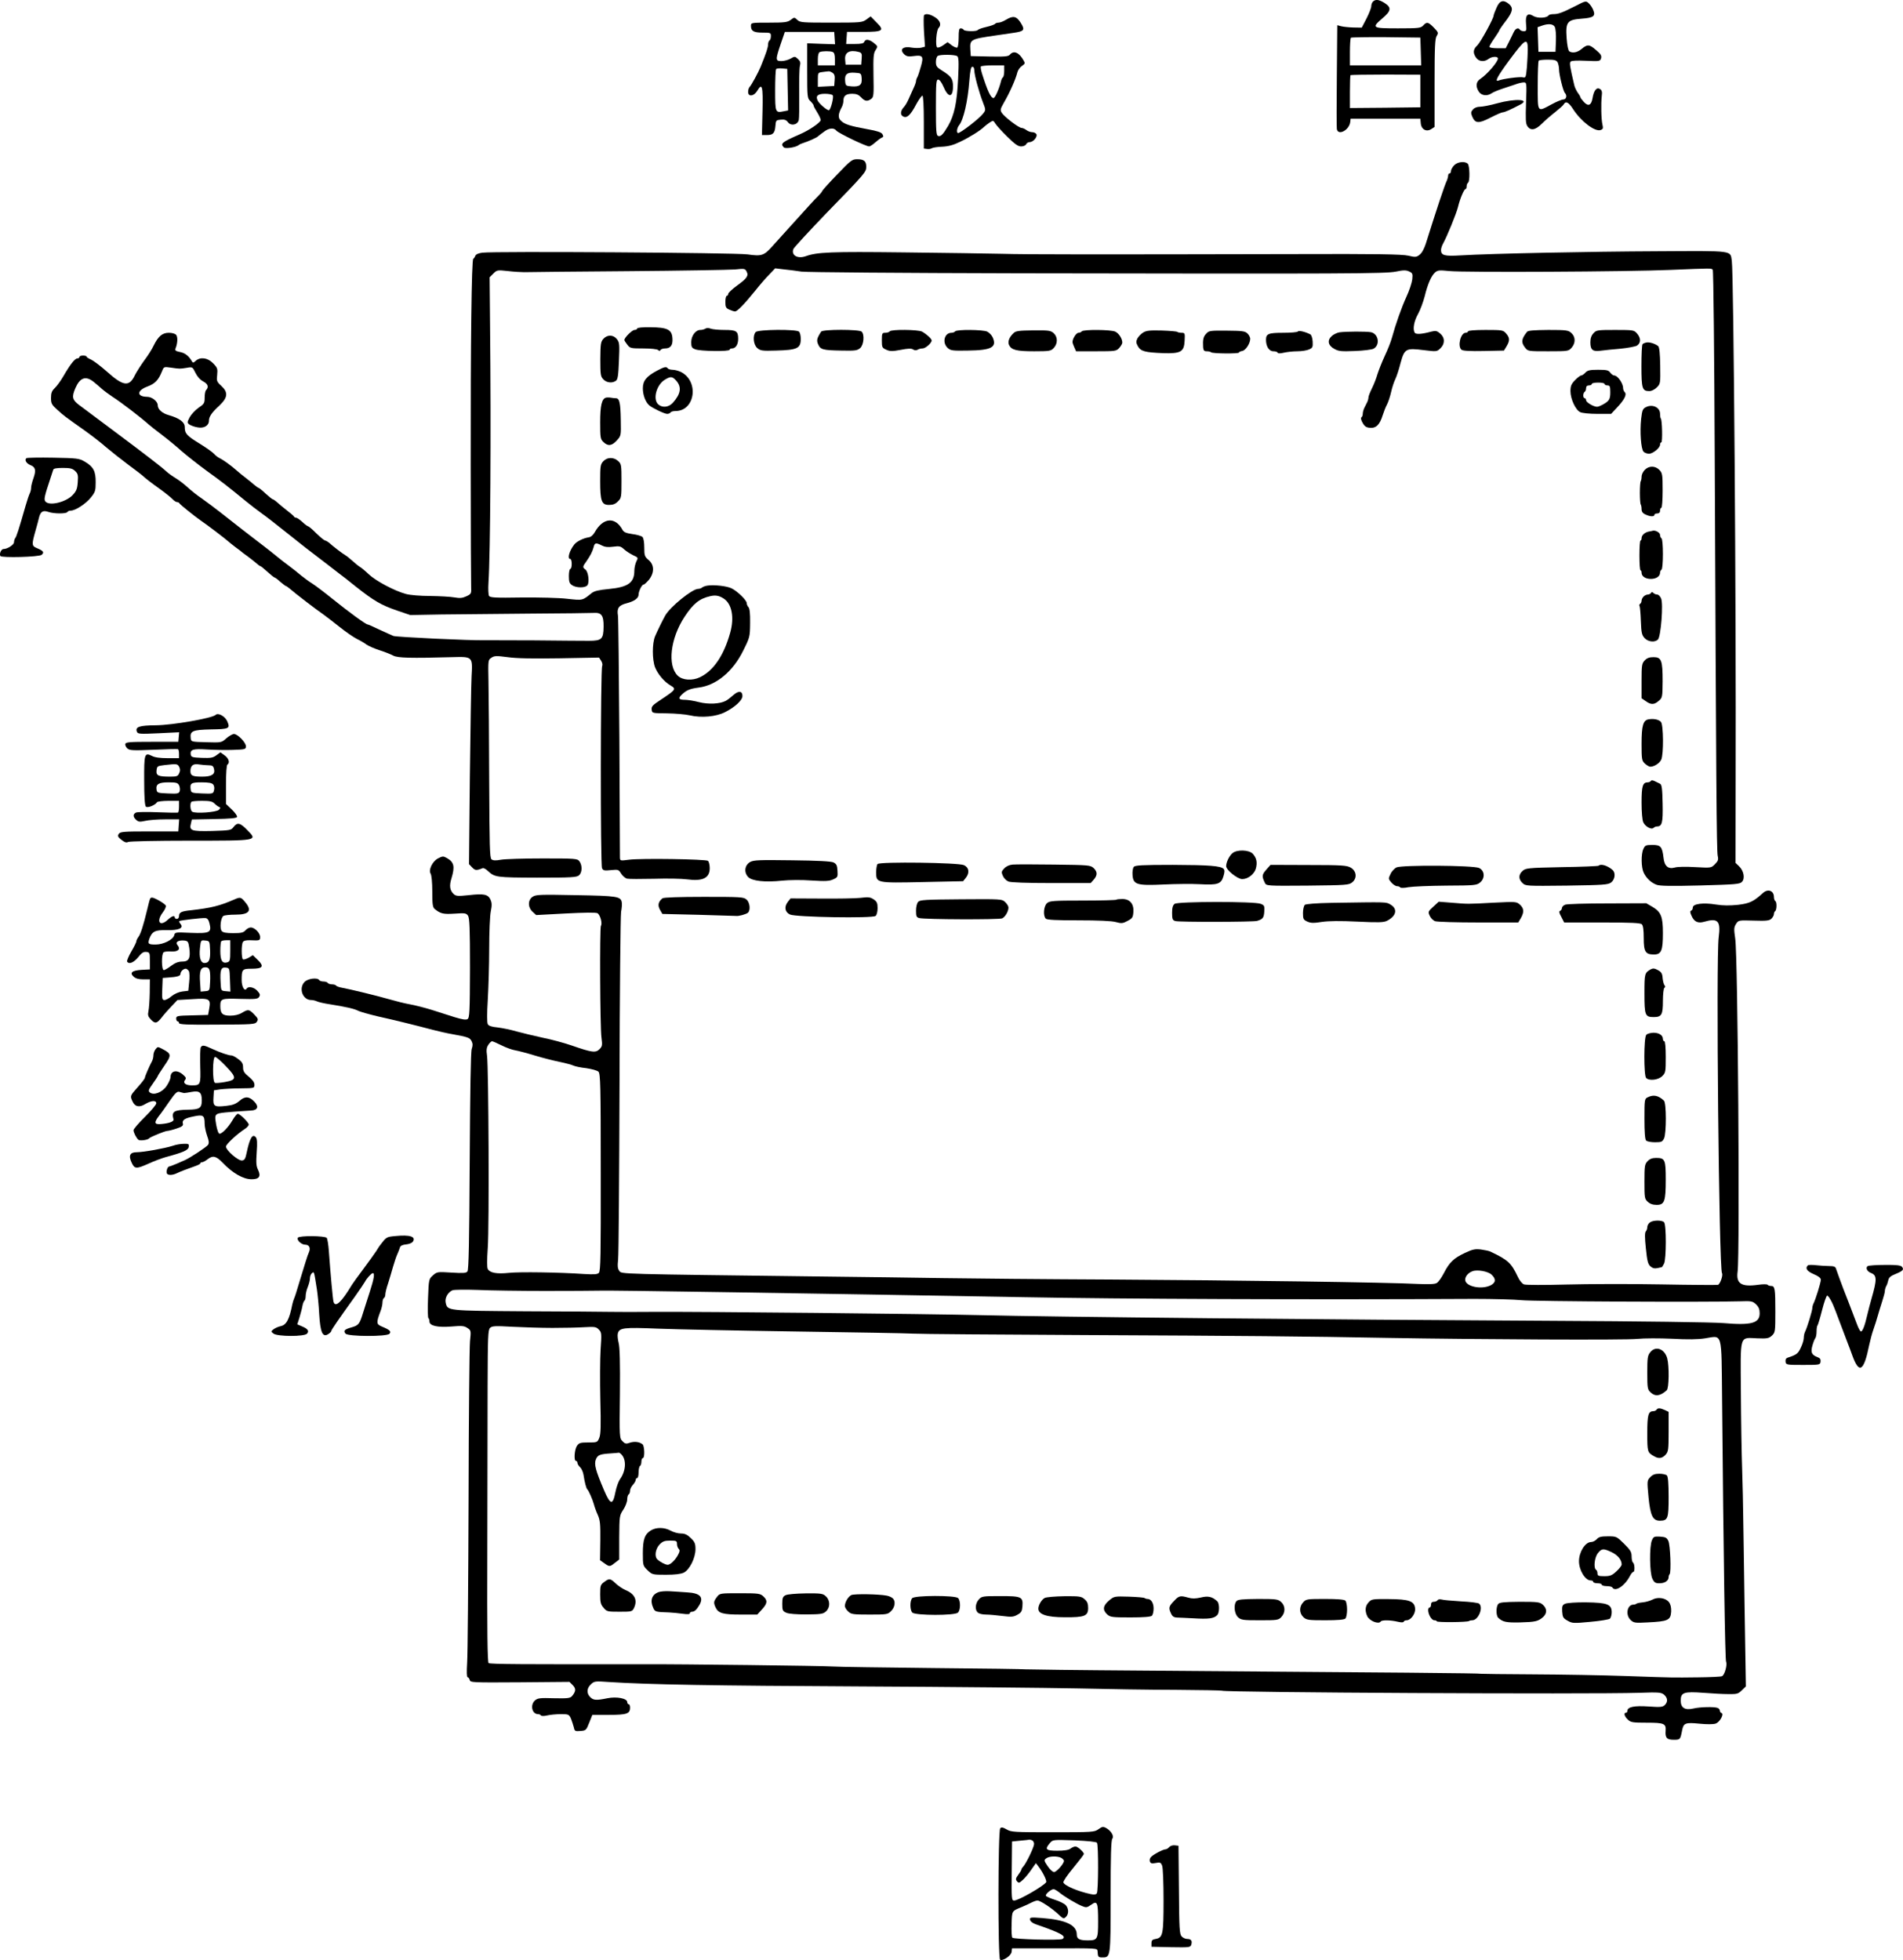 <?xml version="1.0" standalone="no"?>
<!DOCTYPE svg PUBLIC "-//W3C//DTD SVG 20010904//EN"
 "http://www.w3.org/TR/2001/REC-SVG-20010904/DTD/svg10.dtd">
<svg version="1.0" xmlns="http://www.w3.org/2000/svg"
 width="1337.599pt" height="1377.7pt" viewBox="0 0 1337.599 1377.7"
 preserveAspectRatio="xMidYMid meet">
<g transform="translate(-44.149,1444.928) scale(0.1,-0.1)"
fill="#000000" stroke="none">
<g>
<path d="M10092 14438 c-7 -7 -12 -21 -12 -32 0 -12 -15 -50 -33 -86 l-34 -65
-59 1 c-32 1 -71 5 -86 9 l-27 7 -3 -353 c-2 -195 -2 -364 0 -376 7 -50 86
-10 94 47 l3 25 245 0 245 0 3 -33 c4 -43 40 -62 74 -40 l23 15 0 309 c0 255
3 313 15 331 13 21 12 25 -20 58 -39 40 -50 43 -75 15 -17 -18 -31 -20 -177
-20 -183 0 -188 3 -108 72 60 51 63 74 14 106 -40 25 -64 28 -82 10z m336
-350 l3 -98 -251 0 -250 0 0 93 c0 52 3 97 7 101 4 3 115 5 247 4 l241 -3 3
-97z m-3 -278 l0 -115 -247 -3 -248 -2 0 113 c0 63 2 116 4 118 2 2 114 4 248
4 l243 -1 0 -114z"/>
</g>
<g>
<path d="M10960 14394 c-11 -25 -20 -49 -20 -54 0 -20 -92 -188 -114 -209 -30
-28 -33 -52 -10 -86 19 -29 58 -33 88 -10 24 18 66 20 66 3 0 -24 -76 -112
-123 -143 -31 -20 -35 -53 -11 -90 18 -28 58 -33 89 -12 11 8 45 22 75 32 30
10 72 24 93 31 20 8 47 14 59 14 20 0 21 -2 16 -142 -4 -116 -3 -147 9 -165
22 -34 56 -29 100 15 21 21 63 58 93 81 30 24 59 49 63 57 14 25 34 15 65 -33
55 -86 153 -161 193 -148 18 6 20 12 14 38 -9 38 -11 147 -5 201 4 30 1 41
-13 50 -23 14 -43 -10 -52 -66 -9 -50 -30 -59 -61 -25 -13 14 -24 29 -24 33 0
3 -8 18 -19 32 -10 15 -21 38 -24 52 -31 132 -35 156 -26 166 6 7 42 9 108 6
95 -4 99 -4 106 17 5 18 -1 30 -36 59 -47 41 -60 41 -102 6 -29 -24 -62 -30
-85 -16 -8 6 -15 41 -19 93 -8 114 4 129 105 137 84 6 100 18 82 61 -6 16 -21
38 -32 48 -19 17 -22 17 -91 -19 -95 -48 -122 -58 -157 -58 -16 0 -31 -4 -34
-9 -12 -19 -76 -22 -105 -5 -43 26 -59 8 -53 -56 4 -45 3 -50 -16 -50 -12 0
-24 5 -27 10 -11 18 -31 10 -44 -17 -7 -16 -23 -47 -34 -70 l-22 -43 -57 0
c-32 0 -58 4 -58 10 0 6 16 33 35 60 19 27 35 53 35 56 0 3 20 33 45 65 50 66
55 92 23 120 -40 33 -66 25 -88 -27z m410 -134 c6 -11 10 -55 8 -98 l-3 -77
-60 0 -60 0 -3 87 -3 86 28 10 c47 17 81 14 93 -8z m-190 -159 c0 -26 -3 -82
-6 -124 -7 -72 -8 -76 -28 -71 -22 5 -140 -10 -172 -23 -29 -11 -7 30 77 144
112 151 129 161 129 74z m210 -90 c5 -11 10 -33 10 -50 0 -36 29 -153 41 -165
17 -18 10 -46 -11 -46 -11 0 -49 -16 -84 -35 -101 -54 -96 -61 -96 133 0 93 3
172 7 175 3 4 32 7 64 7 47 0 60 -4 69 -19z"/>
</g>
<g>
<path d="M6937 14343 c-4 -3 -4 -55 -1 -114 l7 -108 -27 -7 c-14 -3 -42 -3
-62 0 -66 13 -94 -12 -55 -48 15 -13 29 -16 63 -11 65 9 73 -1 53 -71 -9 -32
-20 -67 -25 -76 -6 -10 -10 -23 -10 -30 0 -6 -8 -30 -19 -52 -10 -23 -26 -58
-35 -78 -9 -20 -23 -43 -30 -50 -25 -26 -29 -56 -7 -67 27 -15 52 8 93 86 18
33 38 60 43 60 6 -1 10 -71 10 -187 l0 -185 23 -3 c13 -2 28 1 35 6 7 4 39 9
71 10 42 2 78 11 125 34 65 31 143 79 170 106 8 7 25 21 39 30 24 16 26 15 40
-8 9 -14 46 -55 84 -92 53 -52 75 -68 97 -68 16 0 31 7 35 15 3 8 14 15 24 15
25 0 56 35 49 55 -4 8 -17 15 -29 15 -13 0 -32 7 -42 15 -11 8 -26 15 -34 15
-19 0 -120 77 -139 106 -12 20 -11 26 14 70 43 74 84 167 96 216 4 15 18 35
32 44 21 14 23 19 12 37 -32 58 -70 74 -97 42 -11 -13 -36 -15 -144 -13 l-131
3 -3 45 c-4 72 -1 74 178 100 36 5 91 13 123 18 78 11 85 20 53 71 -30 47 -53
52 -104 21 -18 -11 -41 -20 -52 -20 -10 0 -21 -4 -24 -8 -3 -5 -30 -15 -61
-22 -31 -7 -58 -17 -61 -22 -7 -11 -92 -10 -99 2 -3 6 -13 10 -21 10 -11 0
-14 -15 -14 -64 0 -36 -4 -68 -10 -71 -5 -3 -23 4 -39 16 l-29 22 -31 -22
c-17 -12 -36 -19 -42 -15 -14 8 -6 121 10 137 21 21 11 52 -25 75 -35 22 -65
28 -77 15z m232 -288 c11 -6 13 -37 7 -159 -8 -169 -27 -256 -70 -331 -37 -63
-53 -78 -71 -71 -13 4 -15 38 -15 201 0 171 2 195 16 195 9 0 24 -20 37 -50
33 -79 67 -79 67 1 0 54 -11 71 -80 114 -34 21 -40 30 -40 60 0 19 6 37 14 42
19 10 118 9 135 -2z m331 -104 c0 -22 -4 -42 -9 -45 -5 -3 -12 -18 -15 -33
-12 -49 -41 -113 -51 -113 -19 0 -42 49 -80 169 -8 25 -12 48 -9 53 3 4 41 8
85 8 l79 0 0 -39z m-210 2 c1 -34 32 -149 60 -222 21 -54 21 -55 2 -80 -24
-33 -164 -141 -177 -137 -12 4 -7 36 8 55 31 38 61 168 72 314 6 72 11 97 21
97 9 0 14 -11 14 -27z"/>
</g>
<g>
<path d="M6000 14310 c-22 -17 -42 -20 -152 -20 -127 0 -128 0 -128 -23 0 -36
19 -47 82 -47 55 0 58 -1 58 -24 0 -14 -4 -28 -10 -31 -5 -3 -10 -17 -10 -29
0 -20 -12 -57 -52 -156 -18 -43 -65 -130 -79 -144 -5 -6 -9 -20 -9 -33 0 -36
41 -31 64 8 35 59 41 33 37 -144 l-4 -167 35 0 c43 0 56 13 60 65 3 38 5 40
37 43 26 3 39 -2 51 -18 21 -28 67 -19 76 15 3 12 4 96 3 186 -1 90 1 178 5
194 6 24 3 34 -14 50 -21 19 -23 19 -52 2 -16 -9 -45 -17 -64 -17 -42 0 -43 8
-5 120 l29 85 173 0 174 0 3 -44 3 -43 -98 3 -98 4 0 -193 c0 -187 1 -194 23
-214 12 -12 22 -25 22 -30 0 -5 11 -26 25 -48 14 -22 25 -46 25 -55 0 -16 -80
-71 -145 -99 -128 -56 -141 -66 -114 -93 11 -11 83 0 104 16 5 5 21 12 35 16
30 9 93 37 100 45 3 3 22 18 43 33 35 27 70 30 87 8 15 -18 208 -111 231 -111
6 0 26 13 44 29 18 16 39 31 47 34 10 3 10 9 2 23 -7 13 -37 23 -105 35 -121
22 -160 34 -186 59 -23 20 -21 48 6 98 6 11 11 31 11 44 0 34 18 48 62 48 29
0 45 -7 62 -25 26 -28 44 -31 71 -11 17 12 19 26 16 165 -2 130 0 156 15 178
17 26 16 27 -12 50 -33 26 -59 30 -68 8 -4 -11 -21 -15 -66 -15 l-61 0 3 43 3
42 112 0 c142 0 154 9 95 67 l-41 42 -30 -22 c-29 -21 -39 -22 -247 -22 -202
0 -219 1 -238 19 -21 20 -21 20 -46 1z m294 -226 c11 -4 16 -19 16 -50 l0 -44
-60 0 -60 0 0 44 c0 26 5 46 13 49 18 8 73 8 91 1z m184 0 c20 -6 23 -12 20
-48 l-3 -41 -55 0 -55 0 -3 35 c-5 51 31 71 96 54z m-500 -265 l3 -146 -31 -6
c-59 -12 -60 -9 -60 147 0 79 3 146 7 150 4 4 23 6 43 4 l35 -3 3 -146z m316
118 c13 -9 17 -23 14 -52 l-3 -40 -57 -3 -58 -3 0 50 c0 49 1 50 33 54 17 2
37 5 43 5 5 1 18 -4 28 -11z m204 -38 c4 -46 -14 -61 -70 -57 -41 3 -43 5 -46
36 -5 48 12 64 67 60 45 -3 46 -4 49 -39z m-203 -120 c8 -12 -13 -97 -26 -104
-9 -6 -66 41 -79 65 -18 34 -2 50 50 50 27 0 52 -5 55 -11z"/>
</g>
<g>
<path d="M10965 13723 c-49 -14 -104 -24 -121 -24 -19 0 -39 -7 -49 -19 -15
-17 -16 -24 -6 -49 21 -50 45 -52 128 -9 41 21 80 38 88 38 12 0 51 17 122 54
74 38 -35 44 -162 9z"/>
</g>
<g>
<path d="M6327 13224 c-56 -58 -104 -111 -106 -117 -2 -7 -16 -23 -30 -37 -26
-25 -56 -59 -201 -219 -41 -46 -95 -106 -120 -133 -59 -66 -75 -71 -174 -57
-86 12 -1784 23 -1864 12 -27 -3 -46 -12 -50 -22 -3 -9 -9 -18 -14 -21 -12 -9
-19 -580 -18 -1455 0 -440 2 -822 3 -850 2 -48 1 -51 -33 -67 -28 -13 -46 -15
-85 -8 -27 5 -104 9 -170 10 -67 0 -142 6 -170 14 -79 21 -211 91 -261 138
-25 24 -53 47 -62 52 -9 5 -31 23 -50 40 -19 17 -42 36 -51 41 -21 12 -89 64
-115 88 -11 9 -25 17 -30 17 -6 1 -33 23 -61 50 -27 28 -54 50 -58 50 -4 0
-22 13 -40 30 -18 16 -37 30 -44 30 -6 0 -13 4 -15 8 -1 4 -23 23 -48 42 -24
19 -56 45 -70 58 -13 12 -28 22 -32 22 -3 0 -26 18 -50 40 -23 22 -46 40 -49
40 -3 0 -17 10 -30 21 -13 12 -40 33 -59 48 -19 14 -48 38 -65 53 -39 35 -95
75 -120 87 -11 5 -29 18 -39 30 -11 12 -57 45 -103 73 -90 55 -103 70 -103
116 0 34 -38 62 -112 83 -47 13 -78 41 -78 70 0 27 -40 59 -74 59 -75 1 -74
44 1 72 54 20 78 45 103 107 13 33 13 33 64 26 61 -9 61 -9 111 -1 39 7 40 6
60 -35 13 -27 33 -49 55 -61 34 -18 41 -40 19 -62 -5 -6 -9 -29 -9 -52 0 -39
-4 -45 -43 -71 -23 -16 -51 -46 -62 -66 -19 -37 -19 -39 -2 -52 11 -7 37 -17
59 -20 44 -8 78 13 78 47 0 28 20 58 73 106 60 57 64 93 13 140 -31 28 -33 34
-28 77 4 42 2 49 -29 81 -38 39 -89 46 -122 17 -16 -15 -20 -16 -27 -3 -21 37
-49 59 -84 65 -29 6 -36 11 -31 24 15 36 17 81 5 96 -7 9 -29 15 -52 15 -46 0
-75 -25 -107 -91 -11 -24 -41 -71 -66 -104 -24 -33 -53 -79 -65 -102 -40 -85
-81 -80 -198 25 -43 38 -92 75 -109 83 -18 8 -33 17 -33 21 0 5 -11 8 -25 8
-14 0 -25 -4 -25 -10 0 -5 -7 -10 -14 -10 -18 0 -51 -42 -99 -125 -19 -33 -47
-71 -61 -84 -20 -19 -26 -34 -26 -69 0 -39 5 -48 44 -83 46 -42 49 -44 197
-149 50 -36 116 -87 147 -115 32 -27 100 -81 152 -120 52 -38 105 -79 116 -90
12 -11 57 -46 101 -77 43 -31 87 -66 98 -78 10 -11 24 -20 31 -20 7 0 14 -4
16 -8 3 -8 105 -90 151 -122 35 -23 181 -134 195 -148 8 -7 30 -25 50 -40 21
-15 39 -29 42 -32 3 -3 21 -17 40 -30 19 -14 46 -35 60 -47 14 -13 28 -23 31
-23 4 0 26 -18 50 -40 24 -22 47 -40 50 -40 4 0 22 -13 40 -30 19 -16 37 -30
40 -30 3 0 17 -10 30 -21 33 -29 178 -141 239 -183 19 -14 69 -52 110 -85 41
-33 95 -70 120 -83 25 -12 55 -30 68 -40 13 -9 53 -27 90 -39 37 -12 81 -29
97 -38 31 -17 125 -19 414 -11 145 4 145 5 137 -135 -3 -55 -8 -374 -12 -710
l-6 -610 22 -23 c21 -22 30 -23 75 -5 6 2 22 -7 35 -19 49 -46 58 -47 347 -48
243 0 279 2 295 17 22 20 23 70 2 98 -14 19 -27 20 -257 20 -133 0 -265 -4
-294 -9 -38 -7 -56 -6 -67 3 -12 10 -14 95 -16 554 -1 298 -3 611 -5 695 -3
151 -3 153 21 168 20 14 35 14 113 4 62 -9 178 -11 367 -8 l276 5 15 -23 c8
-13 11 -29 7 -36 -12 -18 -13 -1399 -1 -1422 8 -16 17 -18 63 -13 51 5 54 4
71 -24 10 -16 28 -32 41 -36 13 -3 99 -3 190 -1 92 3 196 1 232 -4 111 -15
160 9 160 79 0 23 -6 45 -12 51 -16 12 -469 19 -555 8 -62 -8 -63 -8 -64 15 0
13 -2 393 -4 844 -3 451 -7 837 -10 857 -9 52 6 73 62 87 53 14 83 35 83 61 0
23 23 70 35 70 6 0 22 16 38 34 39 50 38 105 -3 139 -27 23 -30 31 -30 87 0
38 -5 67 -13 75 -8 7 -39 16 -71 20 -42 6 -59 13 -68 28 -51 96 -138 89 -196
-15 -12 -21 -28 -34 -43 -36 -35 -5 -83 -28 -100 -49 -36 -45 -52 -103 -29
-103 6 0 10 -16 10 -35 0 -19 -4 -35 -10 -35 -5 0 -10 -22 -10 -49 0 -40 4
-53 22 -65 29 -20 92 -21 108 -1 16 20 7 95 -14 111 -21 15 -20 20 7 57 29 42
42 68 51 100 7 31 16 33 57 12 21 -11 43 -14 80 -9 44 6 53 4 77 -18 15 -14
44 -32 64 -42 36 -16 36 -17 22 -44 -7 -15 -14 -44 -14 -65 0 -84 -44 -115
-178 -128 -72 -7 -103 -14 -122 -29 -66 -53 -61 -52 -172 -40 -57 7 -200 10
-321 9 -184 -3 -219 -1 -228 11 -5 9 -7 50 -4 95 13 192 19 1045 11 1808 l-3
337 26 26 c25 25 28 26 101 18 41 -5 93 -8 115 -8 22 1 349 4 726 7 378 3 718
9 757 12 65 7 71 6 81 -14 16 -30 3 -49 -68 -100 -34 -25 -61 -50 -61 -58 0
-7 -4 -13 -10 -13 -5 0 -10 -19 -10 -42 0 -37 4 -45 27 -55 15 -7 33 -13 41
-13 16 0 66 52 142 146 30 38 74 89 98 113 l42 44 58 -7 c31 -3 89 -10 127
-16 40 -5 688 -10 1530 -12 2306 -4 2573 -3 2648 12 52 11 72 11 93 1 24 -11
26 -16 22 -56 -3 -24 -21 -79 -41 -122 -35 -77 -75 -190 -102 -288 -7 -27 -30
-85 -50 -127 -20 -43 -43 -102 -52 -130 -8 -29 -26 -74 -39 -100 -13 -26 -24
-54 -24 -63 0 -8 -4 -24 -10 -35 -5 -11 -14 -29 -20 -40 -5 -11 -10 -29 -10
-39 0 -11 -4 -22 -10 -26 -5 -3 -2 -19 9 -38 14 -25 25 -33 52 -35 43 -4 69
23 89 88 8 25 21 59 30 75 9 17 22 56 29 87 7 32 20 72 29 90 9 18 26 69 37
113 28 103 37 109 163 93 90 -11 93 -11 117 12 34 32 33 76 -1 105 -23 19 -31
21 -63 13 -66 -18 -108 -21 -116 -7 -15 24 -5 81 24 132 16 29 36 84 46 122
21 87 46 144 73 169 19 16 30 17 99 10 106 -11 1260 -5 1558 8 291 12 285 12
295 1 5 -4 11 -600 14 -1323 10 -2270 13 -2764 21 -2797 6 -27 3 -36 -20 -59
-26 -26 -26 -26 -138 -20 -65 4 -126 3 -144 -3 -46 -13 -73 10 -79 69 -9 78
-20 90 -78 90 -46 0 -52 -3 -63 -27 -18 -37 -16 -133 2 -169 19 -39 52 -70 90
-84 22 -9 106 -10 307 -5 251 7 279 9 294 26 22 24 12 78 -21 109 l-25 24 1
580 c4 1244 -14 3566 -27 3651 -12 75 23 71 -521 68 -475 -2 -1167 -16 -1386
-29 -114 -7 -137 0 -137 38 0 11 7 32 15 46 28 51 92 207 104 255 14 59 43
127 53 127 5 0 8 9 8 19 0 11 5 23 10 26 14 9 12 119 -2 133 -20 20 -72 14
-96 -11 -12 -13 -22 -31 -22 -40 0 -9 -4 -17 -10 -17 -5 0 -10 -7 -10 -15 0
-8 -4 -23 -8 -33 -15 -28 -75 -210 -149 -446 -12 -37 -28 -66 -44 -78 -22 -17
-30 -18 -79 -6 -43 10 -222 13 -795 11 -1415 -3 -1891 -3 -2060 2 -93 2 -405
7 -692 10 -513 6 -608 2 -689 -27 -57 -20 -103 7 -86 51 4 10 109 124 233 253
272 279 279 288 279 325 0 39 -16 53 -63 53 -36 0 -45 -7 -140 -106z m-5231
-1456 c16 -13 43 -35 60 -51 17 -15 51 -40 75 -56 60 -38 198 -144 254 -194
11 -10 54 -44 95 -75 41 -31 102 -81 136 -112 34 -30 114 -93 178 -140 116
-84 140 -103 271 -210 37 -30 86 -68 110 -85 42 -30 105 -79 200 -155 84 -67
156 -124 185 -145 15 -11 53 -40 85 -65 32 -25 70 -54 84 -65 14 -10 67 -51
116 -91 123 -97 175 -128 286 -166 l94 -32 220 4 c121 1 402 4 625 6 223 1
422 4 443 5 56 4 72 -17 71 -97 -1 -87 -13 -99 -102 -99 -37 0 -209 1 -382 3
-173 1 -331 1 -350 1 -98 -3 -621 22 -643 30 -13 5 -58 26 -100 45 -41 20 -78
36 -82 36 -12 0 -133 88 -243 177 -57 46 -123 96 -145 110 -23 14 -58 40 -79
57 -20 17 -57 47 -83 66 -26 19 -67 51 -90 70 -23 19 -66 53 -95 75 -78 59
-210 162 -296 230 -42 33 -101 77 -132 99 -32 21 -77 57 -102 80 -25 23 -63
52 -85 65 -22 13 -51 34 -65 47 -34 32 -162 130 -375 289 -99 74 -185 138
-190 142 -6 4 -27 20 -47 35 -49 37 -53 57 -27 118 32 74 71 89 125 48z"/>
</g>
<g>
<path d="M4920 12140 c0 -5 -8 -10 -19 -10 -16 0 -71 -54 -71 -71 0 -3 9 -18
21 -33 19 -25 25 -26 113 -26 53 0 97 -5 103 -11 8 -8 13 -8 17 0 4 6 18 11
32 11 39 0 56 23 52 72 -4 61 -36 76 -155 77 -56 1 -93 -3 -93 -9z"/>
</g>
<g>
<path d="M5399 12139 c-8 -5 -23 -9 -35 -9 -33 0 -64 -41 -64 -86 0 -33 4 -41
28 -50 33 -14 242 -17 242 -3 0 5 7 9 16 9 26 0 44 27 44 67 0 55 -13 63 -96
63 -40 0 -83 4 -97 9 -14 6 -29 6 -38 0z"/>
</g>
<g>
<path d="M5753 12115 c-22 -25 -16 -89 11 -112 22 -19 34 -21 132 -18 149 4
174 15 174 82 0 22 -5 44 -12 51 -18 18 -289 16 -305 -3z"/>
</g>
<g>
<path d="M6213 12118 c-30 -47 -33 -61 -21 -89 16 -37 33 -42 163 -44 99 -2
112 0 133 18 25 23 31 94 10 115 -17 17 -274 17 -285 0z"/>
</g>
<g>
<path d="M6695 12120 c-3 -5 -17 -10 -31 -10 -22 0 -24 -4 -24 -53 0 -49 2
-53 31 -66 26 -12 43 -12 101 -1 51 10 75 11 87 3 11 -7 23 -8 32 -2 8 5 23 9
35 9 21 0 64 38 64 56 0 12 -34 43 -67 62 -27 15 -219 17 -228 2z"/>
</g>
<g>
<path d="M7155 12120 c-3 -5 -15 -10 -26 -10 -50 0 -67 -70 -26 -107 20 -18
34 -20 142 -18 165 2 205 23 174 93 -7 15 -24 33 -38 40 -30 15 -217 16 -226
2z"/>
</g>
<g>
<path d="M7566 12108 c-31 -29 -43 -60 -32 -84 17 -35 53 -44 176 -44 109 0
118 2 138 23 29 31 29 77 0 104 -21 19 -35 21 -143 20 -101 -1 -124 -4 -139
-19z"/>
</g>
<g>
<path d="M8045 12120 c-3 -5 -14 -10 -23 -10 -16 0 -42 -41 -42 -65 0 -6 6
-23 13 -38 l12 -27 141 0 c134 0 142 1 162 23 12 13 22 30 22 38 0 28 -24 65
-49 77 -31 15 -227 16 -236 2z"/>
</g>
<g>
<path d="M8477 12112 c-15 -9 -33 -28 -41 -42 -10 -21 -10 -30 4 -55 20 -35
49 -43 176 -48 125 -4 148 9 152 86 3 54 2 57 -21 57 -13 0 -26 3 -30 6 -3 4
-52 8 -109 10 -84 2 -108 0 -131 -14z"/>
</g>
<g>
<path d="M8920 12104 c-21 -21 -25 -43 -22 -96 2 -22 7 -28 25 -28 13 0 27 -3
31 -7 10 -10 196 -11 196 -2 0 4 10 9 22 11 24 3 56 51 57 84 1 11 -8 29 -20
40 -17 16 -38 18 -145 19 -115 1 -126 0 -144 -21z"/>
</g>
<g>
<path d="M9564 12119 c-3 -5 -49 -9 -103 -9 -105 0 -121 -7 -121 -50 0 -46 22
-80 52 -80 14 0 28 -4 30 -10 2 -6 18 -6 43 0 22 5 65 10 96 10 30 0 67 6 82
13 25 11 27 17 25 56 -2 27 -9 47 -18 51 -37 18 -80 28 -86 19z"/>
</g>
<g>
<path d="M10760 12120 c0 -5 -8 -10 -17 -10 -35 0 -58 -95 -29 -119 9 -8 60
-11 157 -9 l142 3 18 30 c24 40 23 60 -3 90 -21 24 -26 25 -145 25 -75 0 -123
-4 -123 -10z"/>
</g>
<g>
<path d="M11175 12117 c-40 -50 -43 -75 -14 -111 20 -26 21 -26 163 -26 140 0
143 1 164 25 29 33 28 76 -1 103 -22 20 -33 22 -163 22 -100 -1 -142 -4 -149
-13z"/>
</g>
<g>
<path d="M11642 12107 c-15 -16 -22 -36 -22 -64 0 -53 17 -67 72 -59 24 3 86
10 138 14 52 5 105 15 118 22 28 19 28 53 0 85 -21 24 -25 25 -153 25 -125 0
-133 -1 -153 -23z"/>
</g>
<g>
<path d="M9855 12113 c-16 -3 -40 -14 -53 -26 -33 -30 -26 -66 18 -90 30 -17
49 -19 145 -15 60 2 120 10 131 16 48 26 35 105 -18 116 -33 6 -174 6 -223 -1z"/>
</g>
<g>
<path d="M4683 12068 c-19 -21 -21 -35 -22 -143 0 -109 2 -122 21 -142 23 -25
64 -29 89 -10 13 9 17 39 21 139 5 117 4 130 -14 153 -25 32 -67 33 -95 3z"/>
</g>
<g>
<path d="M12015 12042 c-11 -2 -24 -7 -28 -12 -5 -4 -8 -74 -8 -154 0 -160 6
-176 56 -176 15 0 37 11 52 26 25 25 26 28 24 152 -1 85 -6 131 -14 138 -20
17 -61 30 -82 26z"/>
</g>
<g>
<path d="M5062 11845 c-76 -40 -102 -72 -102 -125 0 -48 19 -98 46 -121 25
-20 106 -59 125 -59 10 0 21 5 24 10 3 6 19 10 34 10 139 0 168 210 38 275
-17 8 -43 15 -58 15 -15 0 -31 5 -34 10 -9 14 -24 11 -73 -15z m133 -72 c39
-45 32 -92 -24 -155 -29 -32 -74 -37 -103 -11 -40 36 -12 139 48 174 40 24 51
23 79 -8z"/>
</g>
<g>
<path d="M11585 11830 c-10 -11 -23 -20 -30 -20 -6 0 -25 -15 -43 -33 -26 -27
-32 -41 -32 -77 0 -55 36 -133 69 -148 14 -7 68 -12 121 -12 l96 0 40 43 c52
55 72 93 56 109 -7 7 -12 20 -12 30 0 33 -39 88 -62 88 -8 0 -20 9 -28 20 -12
17 -26 20 -86 20 -58 0 -74 -4 -89 -20z m135 -80 c0 -5 9 -10 20 -10 17 0 20
-7 20 -48 0 -50 -7 -62 -57 -89 -13 -7 -29 -13 -36 -13 -25 0 -77 31 -77 46 0
8 -4 14 -10 14 -5 0 -10 9 -10 19 0 11 5 23 10 26 6 3 10 15 10 26 0 12 7 19
20 19 11 0 20 5 20 10 0 6 20 10 45 10 25 0 45 -4 45 -10z"/>
</g>
<g>
<path d="M4700 11654 c-29 -9 -40 -56 -40 -174 0 -109 2 -118 23 -138 32 -31
59 -27 94 11 30 33 30 34 28 143 -2 121 -9 154 -34 154 -9 0 -25 2 -36 4 -11
2 -27 2 -35 0z"/>
</g>
<g>
<path d="M12010 11587 c-22 -11 -26 -22 -33 -82 -10 -92 -1 -212 17 -231 8 -8
25 -14 38 -14 28 0 78 41 78 64 0 9 4 16 9 16 9 0 6 159 -4 168 -3 3 -5 18 -5
32 0 46 -54 71 -100 47z"/>
</g>
<g>
<path d="M628 11229 c-17 -11 -1 -38 27 -49 36 -14 41 -36 22 -91 -9 -25 -17
-56 -17 -68 0 -12 -4 -29 -9 -39 -5 -9 -19 -50 -30 -89 -47 -164 -64 -218 -73
-227 -4 -6 -8 -18 -8 -28 0 -18 -46 -48 -74 -48 -16 0 -31 -34 -22 -49 9 -14
271 -7 290 8 20 17 13 28 -30 46 -40 16 -41 24 -14 120 11 39 23 82 26 97 10
41 28 52 65 39 40 -14 126 -14 134 -1 3 6 14 10 24 10 32 0 106 48 141 92 31
38 34 48 34 107 1 78 -16 110 -78 146 -38 22 -53 24 -219 27 -99 2 -184 0
-189 -3z m341 -90 c20 -19 23 -29 19 -79 -3 -47 -10 -63 -35 -90 -48 -51 -165
-79 -192 -46 -12 14 -8 35 36 166 8 25 17 51 19 58 2 8 25 12 67 12 51 0 68
-4 86 -21z"/>
</g>
<g>
<path d="M4682 11207 c-20 -21 -22 -34 -22 -138 0 -143 10 -169 63 -169 27 0
45 7 62 25 24 23 25 30 25 143 0 111 -1 120 -23 140 -31 29 -77 29 -105 -1z"/>
</g>
<g>
<path d="M12003 11147 c-13 -13 -23 -34 -23 -48 0 -14 -3 -28 -6 -32 -3 -3 -6
-40 -6 -82 0 -42 3 -79 6 -82 3 -4 6 -18 6 -32 0 -18 8 -30 27 -38 32 -16 63
-17 63 -3 0 6 9 10 20 10 13 0 20 7 20 20 0 11 4 20 9 20 5 0 9 55 9 122 0
114 -2 123 -24 145 -29 29 -72 29 -101 0z"/>
</g>
<g>
<path d="M12031 10713 c-29 -6 -51 -26 -51 -47 0 -9 -3 -16 -7 -16 -5 0 -8
-47 -8 -105 0 -58 3 -105 8 -105 4 0 7 -7 7 -16 0 -26 27 -44 65 -44 38 0 65
18 65 44 0 8 5 18 10 21 6 3 10 52 10 110 0 58 -4 107 -10 110 -5 3 -10 14
-10 24 0 16 -31 34 -50 30 -3 -1 -16 -4 -29 -6z"/>
</g>
<g>
<path d="M5415 10333 c-16 -2 -34 -9 -39 -14 -6 -5 -18 -9 -27 -9 -42 0 -197
-126 -232 -188 -17 -30 -52 -101 -71 -145 -21 -50 -21 -164 0 -219 19 -47 63
-100 107 -126 44 -26 41 -30 -71 -104 -53 -35 -63 -45 -60 -67 3 -25 4 -25
108 -26 58 -1 130 -7 160 -14 81 -19 184 -10 247 22 70 35 123 84 123 114 0
36 -27 39 -63 7 -18 -16 -42 -35 -54 -41 -40 -22 -123 -26 -189 -9 -34 9 -78
16 -97 16 -45 0 -51 10 -24 36 33 32 58 42 118 50 124 15 242 112 315 261 46
92 47 96 48 193 1 67 -3 103 -12 112 -6 6 -12 19 -12 28 0 20 -64 82 -105 103
-33 17 -124 27 -170 20z m113 -91 c58 -37 76 -133 46 -240 -44 -159 -117 -267
-212 -313 -54 -26 -122 -22 -156 10 -75 71 -53 263 48 416 60 91 104 127 181
144 35 8 61 4 93 -17z"/>
</g>
<g>
<path d="M12046 10281 c-4 -6 -14 -11 -22 -11 -9 0 -22 -6 -30 -14 -8 -8 -14
-21 -14 -30 0 -8 -5 -18 -10 -21 -6 -4 -8 -11 -4 -16 3 -6 7 -53 9 -106 3 -82
7 -98 26 -119 25 -27 72 -32 94 -10 21 21 39 254 22 289 -6 15 -19 27 -27 27
-9 0 -21 5 -27 11 -8 8 -13 8 -17 0z"/>
</g>
<g>
<path d="M12002 9807 c-20 -21 -22 -34 -22 -144 l0 -122 29 -20 c37 -27 60
-26 92 2 25 21 26 26 27 137 0 147 -8 170 -64 170 -29 0 -46 -6 -62 -23z"/>
</g>
<g>
<path d="M1957 9424 c-23 -23 -303 -72 -420 -73 -117 -1 -147 -11 -133 -46 6
-15 21 -16 152 -10 l145 7 -3 -33 -3 -34 -185 0 c-159 0 -185 -2 -188 -16 -1
-8 5 -22 15 -31 16 -14 40 -15 183 -9 91 4 168 6 173 4 4 -2 7 -17 7 -34 l0
-29 -80 0 c-54 0 -91 5 -111 16 -52 26 -55 14 -54 -175 0 -111 4 -174 12 -182
11 -11 65 10 78 31 3 5 40 10 81 10 l74 0 0 -39 c0 -22 -3 -41 -7 -43 -5 -2
-69 -1 -143 2 -74 3 -143 2 -152 -2 -23 -11 -23 -31 1 -52 15 -14 26 -15 62
-7 24 6 88 11 142 11 l98 0 -3 -42 -3 -43 -204 0 c-184 0 -205 -2 -215 -18 -9
-14 -6 -21 19 -41 22 -17 35 -22 47 -15 9 5 203 9 430 9 486 0 482 -1 408 74
-50 52 -70 57 -97 22 -17 -23 -24 -24 -152 -28 -147 -3 -161 2 -147 55 l6 26
157 3 c114 2 157 6 161 15 2 7 -15 31 -37 52 l-41 39 0 136 c0 79 4 137 10
141 19 12 10 44 -20 65 l-29 21 -29 -21 c-24 -18 -40 -20 -103 -18 -66 3 -74
5 -77 24 -5 35 17 41 113 35 50 -3 132 -5 183 -3 88 3 92 4 92 26 0 26 -58 86
-84 86 -10 0 -34 -14 -53 -30 -34 -31 -35 -31 -141 -28 -106 3 -107 3 -110 28
-6 51 12 59 142 62 129 2 137 6 115 57 -16 36 -64 62 -82 45z m-256 -365 c8
-16 8 -28 0 -45 -9 -21 -17 -24 -63 -24 -84 0 -100 7 -96 44 3 29 6 31 53 37
89 10 94 10 106 -12z m206 11 c27 0 34 -5 39 -27 9 -36 -17 -53 -82 -53 -70 0
-84 7 -84 39 0 39 19 54 60 47 19 -3 50 -6 67 -6z m-207 -140 c6 -12 8 -30 5
-41 -6 -18 -14 -20 -83 -17 -72 3 -77 5 -80 26 -6 39 14 52 84 52 53 0 65 -3
74 -20z m240 5 c7 -9 10 -25 6 -40 -6 -25 -8 -26 -84 -23 -72 3 -77 5 -80 26
-7 46 3 52 76 52 49 0 73 -4 82 -15z m9 -134 c10 -10 25 -21 32 -24 12 -4 11
-7 -1 -20 -16 -17 -165 -28 -188 -13 -13 8 -17 58 -5 69 3 4 37 7 75 7 53 0
72 -4 87 -19z"/>
</g>
<g>
<path d="M12030 9393 c-39 -6 -50 -43 -50 -173 0 -109 2 -118 23 -138 13 -12
30 -22 38 -22 28 0 65 24 77 49 18 37 16 248 -2 266 -16 17 -51 24 -86 18z"/>
</g>
<g>
<path d="M12045 8960 c-3 -6 -13 -10 -21 -10 -36 0 -44 -25 -44 -142 0 -67 5
-124 12 -139 14 -30 57 -54 72 -39 5 5 16 10 24 10 36 0 43 25 40 161 -2 105
-6 133 -18 139 -8 4 -25 12 -37 18 -14 7 -24 8 -28 2z"/>
</g>
<g>
<path d="M9104 8452 c-22 -19 -44 -63 -44 -91 0 -27 79 -91 113 -91 41 0 85
35 96 75 11 42 5 73 -22 103 -26 28 -111 31 -143 4z"/>
</g>
<g>
<path d="M3518 8414 c-37 -20 -66 -80 -50 -105 7 -11 12 -62 12 -127 0 -92 3
-111 18 -123 41 -33 60 -37 139 -32 72 5 81 4 94 -14 11 -17 14 -86 14 -368
-1 -310 -3 -349 -17 -359 -12 -7 -36 -3 -90 13 -40 13 -113 36 -163 52 -49 15
-119 33 -154 39 -35 6 -102 23 -150 37 -84 24 -264 68 -329 80 -18 3 -35 10
-38 14 -3 5 -16 9 -29 9 -13 0 -27 5 -30 10 -3 6 -17 10 -30 10 -13 0 -27 5
-30 10 -12 20 -80 11 -103 -13 -43 -45 -13 -127 46 -127 12 0 30 -4 40 -9 9
-5 51 -15 92 -21 113 -18 172 -31 202 -47 16 -7 76 -24 135 -38 114 -25 271
-64 388 -95 39 -10 99 -24 135 -30 111 -20 124 -25 136 -49 9 -17 9 -32 1 -55
-7 -20 -11 -293 -14 -790 -3 -570 -7 -763 -16 -774 -9 -12 -31 -13 -112 -8
-98 6 -101 6 -130 -19 -29 -26 -30 -27 -35 -162 -3 -74 -2 -137 3 -140 4 -2 7
-13 7 -23 0 -30 57 -43 155 -35 72 6 89 5 111 -10 26 -17 27 -18 19 -94 -4
-42 -9 -544 -10 -1116 -2 -572 -6 -1086 -10 -1143 -4 -62 -3 -102 3 -102 5 0
12 -9 15 -19 4 -19 17 -19 353 -17 l348 3 23 -23 c24 -24 23 -44 -5 -77 -13
-15 -31 -17 -127 -15 -99 3 -115 1 -134 -16 -35 -32 -20 -96 23 -96 8 0 17 -4
20 -9 4 -5 22 -5 43 0 21 5 64 9 96 9 55 0 58 -1 72 -32 7 -18 16 -46 20 -61
5 -26 9 -28 46 -25 39 3 41 5 62 58 l22 55 116 0 c126 0 149 8 149 51 0 13 -4
24 -10 24 -5 0 -10 7 -10 15 0 26 -74 40 -139 27 -79 -16 -98 -15 -121 8 -27
27 -25 62 5 90 23 22 29 23 127 16 278 -18 730 -26 1773 -31 627 -3 1308 -10
1514 -14 206 -5 518 -10 694 -10 176 -1 323 -4 327 -6 21 -13 2582 -26 2931
-15 144 5 158 3 178 -14 25 -23 27 -49 4 -72 -15 -14 -30 -16 -114 -10 -100 7
-149 -3 -149 -31 0 -7 -4 -13 -10 -13 -18 0 -11 -26 13 -48 21 -20 34 -22 134
-22 121 0 136 -6 132 -57 -4 -49 9 -63 56 -63 46 0 47 0 60 67 10 51 23 56
123 46 51 -5 98 -5 113 1 29 10 60 67 41 74 -7 2 -12 10 -12 17 0 7 -7 16 -16
19 -23 9 -123 7 -169 -4 -60 -14 -90 4 -90 55 0 58 22 65 160 55 61 -5 140 -9
176 -9 59 -1 69 2 94 27 l28 27 -9 550 c-4 303 -9 600 -10 660 0 61 -4 200 -7
310 -4 110 -8 356 -9 547 -3 413 -12 385 114 380 72 -3 83 0 104 19 23 22 24
28 24 170 0 161 -3 179 -30 179 -11 0 -21 4 -24 8 -3 5 -34 5 -68 0 -118 -16
-155 8 -143 94 16 124 2 2218 -17 2340 -10 68 -9 79 6 103 17 26 18 26 125 23
90 -3 110 0 124 14 9 9 17 23 17 32 0 8 4 17 8 20 12 7 14 64 2 71 -5 3 -10
16 -10 29 0 44 -41 60 -76 29 -67 -61 -94 -74 -176 -84 -58 -6 -105 -6 -155 2
-91 15 -163 5 -163 -21 0 -10 -5 -20 -12 -22 -8 -3 -8 -12 3 -36 18 -42 45
-55 89 -42 97 28 117 6 102 -109 -20 -142 2 -2327 23 -2361 9 -14 -13 -77 -28
-82 -7 -2 -187 -1 -402 3 -214 4 -514 3 -664 -1 -151 -4 -285 -4 -298 1 -12 4
-31 27 -42 51 -48 101 -69 120 -193 179 -9 5 -38 11 -66 15 -42 5 -59 2 -114
-24 -79 -37 -109 -66 -148 -142 -17 -33 -39 -64 -51 -70 -13 -8 -59 -9 -132
-6 -198 11 -1279 26 -2147 31 -465 2 -1000 7 -1190 10 -190 3 -565 8 -835 11
-1463 18 -1423 17 -1440 39 -12 16 -14 33 -9 80 4 33 8 587 10 1230 1 644 7
1190 11 1215 5 25 7 54 5 65 -6 43 -31 47 -323 52 -249 5 -281 4 -303 -11 -35
-22 -36 -74 -1 -106 l25 -23 206 11 c135 7 213 8 225 2 19 -11 36 -71 24 -89
-9 -16 -6 -716 4 -785 7 -54 6 -62 -14 -82 -27 -27 -54 -23 -195 26 -52 18
-144 43 -205 55 -60 13 -143 33 -183 44 -40 12 -100 24 -133 28 -42 4 -63 11
-69 23 -6 11 -6 77 0 171 5 85 10 247 10 360 0 113 5 231 11 261 9 44 8 61 -2
84 -18 37 -46 43 -152 31 -77 -8 -90 -7 -106 7 -28 26 -33 58 -16 112 25 83
18 113 -33 142 -26 14 -29 14 -64 -4z m449 -1313 c32 -16 76 -32 98 -35 22 -4
83 -20 135 -36 52 -16 131 -36 175 -45 44 -9 87 -21 97 -26 10 -5 50 -14 89
-18 40 -6 78 -16 87 -25 14 -13 16 -99 16 -707 1 -582 -1 -695 -13 -707 -11
-11 -34 -12 -105 -8 -175 12 -452 16 -527 8 -87 -9 -134 0 -149 27 -6 13 -6
62 0 149 11 141 6 1262 -5 1349 -6 41 -4 58 9 78 9 14 21 25 26 25 5 0 35 -13
67 -29z m6958 -1611 c33 -31 31 -56 -5 -75 -65 -33 -180 -9 -180 39 0 23 21
48 50 59 33 14 110 0 135 -23z m-6655 -115 c173 0 349 1 390 2 87 3 1453 -19
2980 -46 677 -13 1993 -18 3165 -12 132 0 281 -4 330 -9 79 -9 1305 -15 1537
-8 80 3 88 1 112 -21 19 -18 26 -35 26 -63 0 -70 -58 -86 -256 -69 -76 6 -575
13 -1209 16 -1562 8 -3517 27 -4020 40 -369 9 -1946 25 -2290 23 -115 -1 -250
-1 -300 0 -49 1 -319 3 -600 4 -556 4 -548 3 -561 61 -7 33 16 74 49 87 12 4
92 5 177 2 85 -4 297 -7 470 -7z m55 -260 c77 0 177 2 222 5 74 4 85 3 103
-16 20 -20 21 -27 13 -140 -4 -65 -5 -225 -2 -354 5 -181 3 -243 -7 -267 -13
-32 -14 -33 -77 -33 -58 0 -66 -3 -81 -25 -17 -27 -22 -105 -6 -105 6 0 10 -6
10 -13 0 -8 9 -22 19 -31 10 -10 21 -34 24 -54 8 -52 19 -96 27 -102 9 -8 37
-71 46 -105 4 -16 16 -50 27 -74 17 -38 19 -65 18 -182 l-2 -137 30 -21 c36
-26 39 -26 75 3 l30 23 0 155 c1 151 2 155 29 196 15 23 27 55 27 71 0 16 5
33 10 36 6 3 10 15 10 26 0 11 9 29 20 41 11 12 20 28 20 35 0 7 5 13 10 13 6
0 10 18 10 39 0 22 5 43 10 46 6 3 10 17 10 31 0 13 5 24 10 24 15 0 12 86 -2
97 -22 18 -58 22 -90 11 -25 -9 -33 -8 -51 11 -21 21 -22 26 -18 334 2 216 -1
327 -9 357 -6 23 -9 53 -6 65 10 41 40 45 278 35 123 -5 558 -14 968 -20 410
-6 783 -12 830 -15 47 -3 594 -7 1215 -10 1099 -5 1542 -9 2120 -20 635 -11
1675 -16 1755 -7 49 5 153 5 245 1 108 -6 183 -5 232 3 124 19 114 55 119
-432 10 -1115 21 -1827 28 -1841 10 -23 -11 -96 -29 -102 -8 -4 -83 -7 -167
-8 -193 -2 -153 -3 -503 9 -165 6 -462 11 -659 12 -198 1 -362 3 -365 4 -6 4
-592 9 -2366 22 -456 3 -832 8 -835 9 -3 2 -293 6 -645 9 -352 4 -671 8 -710
11 -72 5 -1064 17 -1325 16 -851 -1 -1084 0 -1094 8 -8 7 -11 224 -9 783 1
425 2 949 2 1165 1 348 3 393 17 408 15 14 34 15 158 8 77 -4 204 -8 281 -8z
m487 -892 c34 -39 28 -116 -13 -172 -10 -14 -25 -55 -32 -91 -18 -93 -35 -90
-79 12 -60 141 -72 185 -58 219 13 31 27 37 105 42 28 2 53 4 56 5 3 1 13 -6
21 -15z"/>
<g>
<path d="M12041 4944 c-19 -24 -21 -40 -21 -144 0 -109 2 -118 23 -138 33 -31
69 -26 114 15 16 14 18 171 3 225 -19 67 -82 89 -119 42z"/>
</g>
<g>
<path d="M12085 4540 c-3 -5 -13 -10 -21 -10 -37 0 -44 -25 -44 -155 0 -132 1
-136 48 -162 32 -19 56 -16 80 10 20 22 22 33 22 163 l0 139 -27 13 c-33 15
-50 15 -58 2z"/>
</g>
<g>
<path d="M12041 4066 c-23 -24 -23 -26 -12 -143 13 -129 30 -163 80 -163 56 1
61 14 61 167 0 95 -4 143 -12 151 -7 7 -31 12 -53 12 -31 0 -47 -6 -64 -24z"/>
</g>
<g>
<path d="M5017 3692 c-44 -27 -57 -64 -57 -161 0 -85 1 -88 33 -119 32 -31 35
-32 128 -32 66 0 105 5 127 15 41 21 82 103 82 165 0 39 -5 51 -33 78 -25 24
-42 32 -70 32 -20 0 -52 9 -72 20 -43 24 -100 25 -138 2z m183 -95 c0 -13 5
-28 12 -35 9 -9 8 -18 -3 -39 -19 -38 -55 -73 -74 -73 -16 0 -51 18 -72 37
-23 20 -15 74 14 105 22 23 35 28 75 28 43 0 48 -2 48 -23z"/>
</g>
<g>
<path d="M11665 3630 c-10 -11 -28 -20 -40 -20 -41 0 -85 -70 -85 -135 0 -63
44 -135 82 -135 10 0 18 -4 18 -10 0 -5 14 -10 30 -10 17 0 30 -4 30 -10 0 -5
15 -10 34 -10 19 0 38 -4 41 -10 20 -33 88 12 124 83 8 15 18 27 23 27 12 0
10 58 -2 65 -5 3 -10 23 -10 43 0 32 -8 45 -53 90 -52 51 -54 52 -113 52 -48
0 -65 -4 -79 -20z m106 -92 c43 -21 69 -54 69 -86 0 -8 -17 -30 -37 -48 -31
-29 -44 -34 -85 -34 -41 0 -48 3 -48 19 0 11 -4 23 -10 26 -19 12 -11 88 13
117 27 34 39 34 98 6z"/>
</g>
<g>
<path d="M12053 3623 c-19 -41 -17 -232 3 -271 13 -27 21 -32 50 -32 37 0 64
18 64 43 0 7 3 17 7 21 12 12 5 205 -9 234 -11 23 -20 27 -58 30 -41 2 -46 0
-57 -25z"/>
</g>
<g>
<path d="M4688 3329 c-26 -19 -28 -26 -28 -87 0 -56 4 -72 24 -94 22 -27 28
-28 112 -28 87 0 89 1 102 27 26 56 5 99 -63 127 -18 8 -48 28 -66 45 -38 36
-45 37 -81 10z"/>
</g>
<g>
<path d="M5071 3258 c-48 -17 -62 -59 -38 -111 12 -28 18 -29 112 -32 22 -1
64 -5 93 -9 36 -5 52 -4 52 3 0 6 7 11 16 11 17 0 32 14 52 48 31 55 4 83 -86
88 -37 3 -92 6 -122 8 -30 2 -66 -1 -79 -6z"/>
</g>
<g>
<path d="M5481 3224 c-24 -31 -25 -41 -9 -75 19 -40 52 -49 177 -49 l115 0 33
36 c39 43 41 63 10 92 -22 20 -33 22 -164 22 -141 0 -142 0 -162 -26z"/>
</g>
<g>
<path d="M5963 3236 c-19 -9 -23 -19 -23 -61 0 -45 3 -51 28 -62 17 -8 72 -12
142 -12 102 1 118 3 138 22 30 28 29 77 -1 105 -21 20 -33 22 -143 21 -65 -1
-129 -6 -141 -13z"/>
</g>
<g>
<path d="M6425 3237 c-22 -11 -45 -50 -45 -77 0 -9 10 -26 23 -38 21 -20 34
-22 151 -22 121 0 128 1 151 25 27 26 33 69 12 89 -7 7 -26 16 -42 19 -54 11
-230 14 -250 4z"/>
</g>
<g>
<path d="M6853 3215 c-17 -19 -16 -83 1 -101 22 -21 300 -22 321 0 19 19 19
83 1 102 -21 20 -305 20 -323 -1z"/>
</g>
<g>
<path d="M7322 3207 c-25 -27 -29 -72 -8 -93 8 -8 34 -14 58 -14 24 0 76 -5
116 -10 62 -8 77 -7 105 9 27 15 32 24 35 59 5 67 -6 72 -156 72 -121 0 -130
-1 -150 -23z"/>
</g>
<g>
<path d="M7785 3217 c-21 -10 -45 -50 -45 -75 0 -41 60 -61 186 -61 139 -1
164 9 164 65 0 31 -6 46 -25 62 -23 20 -35 22 -143 21 -64 -1 -126 -6 -137
-12z"/>
</g>
<g>
<path d="M8237 3199 c-43 -36 -47 -66 -14 -97 22 -20 33 -22 163 -22 96 0 144
4 152 12 7 7 12 29 12 51 0 39 -18 67 -43 67 -7 0 -16 3 -20 6 -3 4 -53 8
-110 10 -103 3 -104 3 -140 -27z"/>
</g>
<g>
<path d="M8693 3195 c-36 -37 -39 -48 -20 -88 9 -20 20 -27 42 -28 17 0 66 -3
110 -5 113 -7 148 -2 172 22 17 16 17 82 1 97 -35 33 -65 40 -116 27 -37 -8
-60 -9 -88 -1 -57 16 -66 14 -101 -24z"/>
</g>
<g>
<path d="M12056 3205 c-16 -8 -46 -17 -68 -19 -21 -2 -41 -6 -45 -10 -3 -3
-13 -6 -20 -6 -45 0 -58 -73 -20 -108 21 -20 31 -22 118 -17 145 7 163 15 167
76 1 30 -4 51 -16 67 -23 29 -78 38 -116 17z"/>
</g>
<g>
<path d="M9133 3195 c-22 -24 -16 -89 10 -113 21 -20 34 -22 153 -22 123 0
132 1 152 23 29 31 29 77 -1 105 -22 20 -33 22 -163 22 -107 -1 -142 -4 -151
-15z"/>
</g>
<g>
<path d="M9602 3187 c-29 -31 -29 -77 1 -105 21 -20 34 -22 153 -22 88 0 134
4 142 12 7 7 12 35 12 63 0 28 -5 56 -12 63 -8 8 -55 12 -143 12 -125 0 -133
-1 -153 -23z"/>
</g>
<g>
<path d="M10062 3187 c-25 -26 -28 -60 -10 -99 16 -33 80 -58 94 -37 7 12 68
11 119 -1 25 -6 41 -6 43 0 2 6 11 10 21 10 29 0 63 47 59 83 -5 52 -42 65
-184 66 -114 1 -122 0 -142 -22z"/>
</g>
<g>
<path d="M10546 3201 c-4 -6 -16 -11 -27 -11 -12 0 -19 -7 -19 -20 0 -11 -4
-20 -10 -20 -5 0 -10 -8 -10 -18 0 -31 24 -72 43 -72 9 0 17 -3 17 -7 0 -9
219 -7 228 2 3 3 13 5 22 5 43 0 80 91 48 117 -7 6 -65 13 -128 16 -63 4 -125
9 -136 13 -12 3 -25 1 -28 -5z"/>
</g>
<g>
<path d="M10973 3175 c-17 -19 -17 -83 0 -98 31 -29 56 -34 152 -32 108 3 128
7 163 38 28 26 28 58 -1 85 -22 20 -33 22 -163 22 -107 -1 -142 -4 -151 -15z"/>
</g>
<g>
<path d="M11442 3176 c-19 -9 -22 -17 -20 -55 3 -39 7 -47 38 -64 33 -19 42
-19 159 -8 68 6 130 16 138 22 7 6 13 27 13 45 0 56 -30 68 -179 70 -74 1
-135 -4 -149 -10z"/>
</g>
</g>
<g>
<path d="M5714 8390 c-38 -22 -45 -72 -14 -105 27 -29 120 -39 240 -26 47 5
139 6 205 1 98 -6 126 -5 153 8 31 14 33 17 30 61 -2 38 -8 48 -28 58 -17 8
-112 13 -291 15 -230 3 -269 2 -295 -12z"/>
</g>
<g>
<path d="M6610 8376 c-5 -5 -10 -31 -10 -57 0 -77 -1 -77 328 -70 l283 6 20
25 c27 35 21 72 -14 88 -36 18 -590 25 -607 8z"/>
</g>
<g>
<path d="M7559 8372 c-23 -2 -45 -12 -59 -27 -20 -21 -21 -27 -9 -53 7 -16 24
-33 38 -39 16 -7 131 -11 303 -11 l276 0 21 24 c27 31 27 55 -1 82 -22 20 -35
21 -278 24 -140 2 -271 2 -291 0z"/>
</g>
<g>
<path d="M8411 8356 c-7 -8 -11 -34 -9 -58 5 -67 30 -75 220 -66 84 4 198 5
253 2 125 -7 150 1 166 56 9 29 9 44 1 52 -21 21 -101 27 -358 28 -215 0 -264
-3 -273 -14z"/>
</g>
<g>
<path d="M9341 8335 c-30 -35 -31 -45 -9 -91 10 -22 13 -22 299 -20 275 3 291
4 315 23 36 29 31 80 -11 104 -26 15 -62 18 -296 18 l-267 1 -31 -35z"/>
</g>
<g>
<path d="M10257 8352 c-14 -7 -34 -28 -42 -47 -16 -32 -15 -34 6 -59 12 -14
31 -26 40 -26 10 0 20 -4 23 -9 3 -4 29 -4 58 2 29 5 148 10 265 11 200 1 213
2 238 22 36 30 33 83 -7 102 -39 19 -543 22 -581 4z"/>
</g>
<g>
<path d="M11678 8364 c-4 -3 -120 -8 -260 -10 -239 -5 -254 -7 -275 -27 -29
-26 -29 -58 0 -85 22 -21 28 -21 310 -18 261 4 290 6 313 22 27 21 33 67 11
87 -33 31 -84 47 -99 31z"/>
</g>
<g>
<path d="M5098 8135 c-30 -24 -35 -49 -18 -80 l17 -30 254 -6 c140 -4 259 -8
264 -8 17 -3 69 11 83 22 20 16 15 72 -9 93 -20 18 -40 19 -300 19 -175 0
-283 -4 -291 -10z"/>
</g>
<g>
<path d="M6490 8138 c-36 -4 -161 -6 -278 -5 l-214 1 -19 -24 c-27 -35 -21
-72 15 -89 40 -19 581 -28 602 -10 8 6 14 30 14 55 0 35 -5 46 -27 61 -24 16
-38 18 -93 11z"/>
</g>
<g>
<path d="M1497 8133 c-3 -5 -12 -39 -21 -78 -26 -109 -46 -171 -61 -191 -8
-11 -15 -24 -15 -31 0 -7 -16 -39 -36 -73 -19 -33 -32 -65 -29 -70 13 -21 45
-8 77 30 25 32 38 40 58 38 24 -3 25 -6 25 -63 l0 -60 -57 -3 c-68 -4 -88 -20
-57 -48 14 -13 36 -19 68 -19 l46 0 -1 -95 c-1 -52 -5 -110 -9 -128 -6 -27 -3
-38 16 -58 30 -32 43 -30 76 12 15 20 47 56 70 80 l42 44 103 6 c122 8 132 3
120 -67 l-8 -44 -112 -3 c-104 -2 -112 -4 -112 -22 0 -11 5 -20 10 -20 6 0 10
-6 10 -12 0 -10 59 -13 267 -11 251 1 268 2 280 20 11 17 9 23 -18 51 -37 38
-43 38 -87 12 -21 -13 -50 -20 -82 -20 -55 0 -70 15 -70 67 0 53 7 55 140 51
107 -3 124 -1 133 14 9 14 6 22 -13 43 -24 26 -64 33 -75 15 -14 -23 -35 13
-35 60 0 75 4 80 70 80 79 0 90 16 44 61 l-35 34 -30 -18 c-17 -9 -35 -15 -40
-11 -11 7 -12 104 0 122 5 9 25 13 52 12 66 -3 69 -2 69 23 0 28 -38 67 -66
67 -11 0 -27 -9 -37 -20 -14 -16 -29 -20 -86 -20 -49 0 -72 4 -81 15 -16 19
-7 94 12 106 7 5 45 9 84 9 98 0 120 28 68 89 -29 35 -34 36 -77 17 -101 -44
-161 -59 -302 -75 -70 -7 -85 -15 -85 -42 0 -10 -7 -19 -15 -19 -8 0 -15 5
-15 10 0 17 -20 11 -48 -15 -57 -53 -85 -14 -36 51 14 18 24 40 21 47 -5 14
-79 57 -97 57 -5 0 -11 -3 -13 -7z m417 -175 c16 -64 1 -71 -131 -66 -109 5
-112 5 -117 -17 -8 -31 -76 -65 -130 -65 -52 0 -57 4 -45 40 19 52 41 63 121
61 85 -2 123 14 99 43 -8 9 -12 18 -9 21 5 5 156 23 183 21 14 -1 23 -12 29
-38z m-142 -172 c10 -72 -3 -96 -50 -96 -27 0 -50 -9 -78 -30 -21 -16 -45 -30
-51 -30 -17 0 -18 116 -1 126 6 4 31 7 55 5 48 -2 66 17 42 45 -17 21 4 35 46
32 28 -3 30 -7 37 -52z m146 -14 c3 -68 -7 -92 -39 -92 -27 0 -39 38 -32 105
6 56 6 56 37 53 31 -3 31 -4 34 -66z m142 -6 c0 -66 -2 -75 -20 -81 -36 -11
-50 12 -50 80 0 34 3 65 7 68 3 4 19 7 35 7 l28 0 0 -74z m-145 -139 c4 -13 5
-50 3 -82 -3 -59 -3 -60 -34 -63 l-32 -3 -4 63 c-6 80 3 108 37 108 17 0 26
-7 30 -23z m143 -65 l3 -83 -33 3 c-33 3 -33 3 -36 63 -5 86 3 107 36 103 27
-3 27 -4 30 -86z m-289 61 c5 -10 6 -45 2 -78 l-6 -60 -41 -5 c-25 -3 -55 -16
-75 -32 -18 -16 -41 -28 -51 -28 -17 0 -19 8 -16 78 l3 77 40 3 c61 4 85 11
85 25 0 17 20 37 37 37 7 0 16 -8 22 -17z"/>
</g>
<g>
<path d="M6895 8110 c-9 -10 -15 -36 -15 -62 0 -39 3 -47 23 -52 38 -10 560
-12 583 -2 21 10 44 49 44 76 0 9 -10 26 -23 38 -23 22 -28 22 -311 20 -251
-2 -288 -4 -301 -18z"/>
</g>
<g>
<path d="M8288 8125 c-3 -3 -109 -6 -236 -6 -208 0 -232 -2 -251 -18 -24 -21
-29 -89 -9 -109 9 -9 74 -12 230 -12 137 0 234 -4 262 -12 40 -11 50 -10 83 8
34 18 38 24 41 63 4 57 -25 91 -78 91 -20 0 -39 -2 -42 -5z"/>
</g>
<g>
<path d="M8698 8096 c-13 -10 -18 -27 -18 -63 0 -44 3 -52 23 -58 25 -8 548
-7 574 1 41 12 48 22 51 65 3 40 0 45 -25 55 -42 18 -582 17 -605 0z"/>
</g>
<g>
<path d="M9801 8103 c-108 -2 -180 -8 -188 -14 -7 -7 -13 -32 -13 -58 0 -42 3
-47 31 -60 25 -11 45 -11 102 -2 49 7 128 8 250 2 145 -7 183 -6 206 5 67 33
79 84 26 115 -32 19 -19 18 -414 12z"/>
</g>
<g>
<path d="M10516 8076 c-36 -33 -38 -36 -25 -64 7 -16 24 -33 38 -38 14 -5 152
-9 305 -9 l279 0 18 30 c24 42 23 68 -5 94 -25 23 -26 23 -188 15 -186 -10
-174 -10 -294 0 l-90 7 -38 -35z"/>
</g>
<g>
<path d="M11443 8090 c-13 -5 -23 -16 -23 -24 0 -8 -6 -16 -12 -19 -10 -3 -8
-14 8 -43 l20 -39 266 0 c206 0 270 -3 280 -13 9 -9 13 -41 13 -96 0 -97 12
-116 72 -116 52 0 63 27 63 150 0 116 -13 149 -74 185 l-43 25 -274 -1 c-151
0 -284 -4 -296 -9z"/>
</g>
<g>
<path d="M12045 7636 c-44 -25 -45 -30 -45 -171 0 -153 5 -165 65 -165 56 0
65 16 65 114 0 48 5 88 10 91 7 5 8 11 1 19 -5 6 -11 29 -13 50 -2 32 -9 43
-33 56 -23 13 -35 14 -50 6z"/>
</g>
<g>
<path d="M12013 7175 c-18 -19 -18 -286 -1 -303 22 -22 86 -14 113 13 24 23
25 31 25 135 0 67 -4 110 -10 110 -5 0 -10 7 -10 16 0 26 -27 44 -67 44 -21
-1 -44 -7 -50 -15z"/>
</g>
<g>
<path d="M1853 7088 c-4 -7 -6 -66 -4 -132 4 -132 2 -136 -59 -136 -44 0 -65
17 -48 38 10 12 7 19 -15 38 -43 37 -87 27 -87 -20 -1 -12 -13 -39 -28 -61
-31 -45 -90 -67 -117 -45 -13 11 -10 19 20 61 19 27 35 51 35 54 0 3 21 35 46
72 52 75 51 85 -10 117 -36 19 -36 19 -51 0 -8 -10 -15 -29 -15 -42 0 -12 -4
-30 -9 -40 -20 -37 -51 -109 -51 -118 0 -6 -22 -35 -50 -66 -55 -62 -55 -62
-37 -101 17 -38 49 -44 90 -18 42 25 77 28 77 5 0 -10 -36 -52 -80 -96 -44
-43 -80 -85 -80 -93 0 -17 20 -56 35 -68 11 -8 66 -1 75 11 7 9 112 52 128 52
7 0 36 7 63 16 40 13 50 21 46 35 -7 25 12 38 77 51 66 14 76 7 76 -52 0 -19
8 -57 17 -83 13 -35 15 -52 7 -65 -10 -15 -127 -92 -164 -108 -8 -3 -34 -15
-57 -25 -24 -10 -47 -19 -52 -19 -12 0 -24 -37 -16 -50 9 -14 42 -12 73 4 26
12 54 23 130 50 17 6 32 14 32 18 0 5 6 8 13 8 6 0 23 9 37 20 37 29 60 24
105 -22 71 -75 146 -118 205 -118 53 0 67 20 46 65 -14 28 -15 51 -10 125 5
66 3 94 -6 105 -23 28 -43 -5 -64 -105 -9 -45 -15 -56 -33 -58 -26 -4 -113 71
-113 98 0 16 77 88 133 124 15 10 27 24 27 30 0 15 -62 76 -77 76 -6 0 -22
-19 -36 -43 -29 -50 -74 -97 -92 -97 -8 0 -17 25 -24 63 -9 53 -9 64 5 74 13
10 64 15 239 26 48 2 58 27 25 62 -36 38 -67 40 -104 7 -26 -22 -47 -31 -93
-36 -86 -10 -95 -4 -91 58 l3 51 45 7 c25 3 89 7 143 7 96 1 97 1 97 26 0 16
-13 34 -40 56 -32 26 -40 39 -40 65 0 26 -7 39 -33 58 -19 15 -40 26 -47 26
-21 0 -80 20 -136 46 -58 27 -70 29 -81 12z m176 -133 c78 -81 77 -96 -4 -111
-34 -6 -66 -9 -73 -6 -18 6 -17 182 1 182 8 0 42 -29 76 -65z m-294 -189 c6 0
29 3 53 8 56 10 72 -3 72 -60 0 -53 -15 -64 -97 -65 -100 -2 -117 -13 -102
-68 4 -15 -29 -28 -88 -33 -47 -4 -50 10 -16 55 16 19 50 68 77 107 41 59 53
69 70 64 12 -4 26 -7 31 -8z"/>
</g>
<g>
<path d="M12023 6736 c-22 -10 -23 -16 -23 -151 0 -96 4 -145 12 -153 7 -7 35
-12 62 -12 46 0 52 3 64 27 17 37 17 250 -1 266 -40 37 -74 43 -114 23z"/>
</g>
<g>
<path d="M1655 6395 c-56 -18 -206 -45 -253 -45 -48 0 -59 -24 -34 -76 20 -42
33 -42 118 -4 37 17 90 37 118 45 126 34 161 49 164 73 3 20 -1 22 -35 21 -21
0 -56 -6 -78 -14z"/>
</g>
<g>
<path d="M12022 6287 c-20 -21 -22 -34 -22 -143 0 -113 1 -122 23 -142 16 -15
36 -22 63 -22 55 0 64 24 64 178 0 140 -5 152 -68 152 -27 0 -45 -7 -60 -23z"/>
</g>
<g>
<path d="M12038 5856 c-10 -7 -18 -22 -18 -33 0 -10 -5 -24 -10 -29 -8 -8 -8
-44 0 -119 9 -90 15 -112 32 -127 16 -14 30 -17 52 -12 17 3 31 7 31 8 0 0 6
11 13 23 16 31 17 274 0 291 -16 16 -79 15 -100 -2z"/>
</g>
<g>
<path d="M3222 5761 c-65 -6 -64 -6 -110 -66 -4 -5 -16 -23 -26 -40 -11 -16
-51 -73 -90 -125 -39 -52 -75 -102 -81 -112 -74 -123 -116 -162 -129 -120 -5
16 -21 191 -33 357 -3 44 -10 86 -15 93 -13 15 -194 17 -203 1 -10 -16 25 -49
52 -49 28 0 39 -23 26 -53 -10 -21 -29 -84 -74 -232 -11 -38 -24 -79 -29 -90
-5 -11 -11 -31 -14 -45 -21 -107 -42 -145 -83 -153 -15 -3 -37 -13 -48 -21
-20 -16 -20 -16 -1 -31 28 -21 218 -22 236 0 16 19 5 34 -36 51 l-33 14 15 47
c8 27 18 63 21 81 3 18 10 35 14 38 5 3 9 18 9 33 0 16 7 45 15 64 8 20 15 47
15 60 0 14 6 30 14 37 16 12 14 18 35 -115 5 -33 13 -111 16 -173 8 -130 24
-165 63 -141 12 8 22 17 22 22 0 8 51 82 166 242 35 50 67 97 71 105 10 21 45
60 55 60 15 0 8 -40 -22 -133 -16 -51 -38 -117 -47 -147 -24 -78 -31 -87 -80
-101 -50 -14 -60 -24 -43 -44 17 -21 292 -22 309 -1 14 16 3 27 -52 50 -41 17
-42 26 -11 109 8 20 14 48 14 62 0 13 5 27 10 30 6 3 10 15 10 26 0 10 8 45
19 76 10 32 26 85 35 118 10 33 23 74 31 90 7 17 16 38 18 47 4 11 19 18 43
20 21 2 41 10 48 20 22 35 -22 49 -122 39z"/>
</g>
<g>
<path d="M13148 5554 c-20 -20 -5 -41 42 -61 33 -14 50 -27 50 -39 0 -20 -37
-139 -51 -166 -5 -10 -9 -25 -9 -34 0 -18 -37 -139 -51 -166 -5 -10 -9 -29 -9
-43 0 -14 -9 -45 -21 -69 -19 -42 -30 -50 -92 -70 -12 -4 -17 -14 -15 -28 3
-22 6 -23 123 -23 117 0 120 1 123 22 2 17 -3 26 -20 32 -43 16 -51 34 -37 83
7 24 16 47 21 52 4 6 8 26 8 46 0 20 3 40 7 43 3 4 18 52 32 108 14 55 30 100
35 101 11 0 37 -47 59 -107 43 -114 80 -212 87 -230 5 -11 18 -47 30 -80 49
-137 82 -118 120 70 7 33 20 83 30 110 10 28 23 70 30 95 7 25 21 70 31 101
10 31 19 64 19 73 0 9 4 24 9 34 6 9 12 28 15 42 4 19 17 31 51 44 53 22 61
31 45 51 -9 10 -38 14 -119 13 -60 0 -114 -4 -121 -8 -18 -11 -5 -39 23 -49
42 -16 42 -46 3 -181 -9 -30 -22 -82 -30 -115 -17 -75 -33 -115 -44 -115 -5 0
-17 21 -27 48 -31 82 -86 226 -95 247 -9 23 -45 121 -54 148 -4 13 -16 17 -48
17 -24 0 -65 3 -93 6 -27 3 -53 3 -57 -2z"/>
</g>
<g>
<path d="M7472 1598 c-16 -16 -17 -914 -1 -924 19 -11 78 28 81 55 l3 25 300
0 c293 1 300 1 301 -19 2 -41 5 -45 32 -45 60 0 60 -3 60 428 0 284 3 396 12
407 14 17 -8 55 -44 75 -21 11 -28 10 -54 -9 -29 -20 -40 -21 -320 -21 -272 0
-293 1 -325 20 -26 15 -36 17 -45 8z m222 -84 c9 -3 16 -15 16 -26 0 -22 -54
-134 -76 -159 -8 -8 -14 -19 -14 -23 0 -4 -10 -20 -22 -36 -18 -25 -19 -32 -8
-45 12 -14 16 -13 43 12 16 15 43 48 59 72 l31 44 18 -24 c30 -39 60 -100 54
-110 -17 -27 -194 -129 -225 -129 -18 0 -19 9 -17 208 l2 207 60 6 c33 3 61 6
62 7 1 1 8 -1 17 -4z m458 -18 c11 -15 10 -338 -1 -355 -6 -9 -18 -11 -42 -6
-90 19 -185 59 -193 82 -3 7 28 53 69 102 41 50 75 94 75 98 0 14 -44 53 -59
53 -9 0 -25 -7 -35 -15 -13 -10 -44 -15 -93 -15 -81 0 -90 10 -52 54 21 24 22
24 173 19 93 -4 154 -10 158 -17z m-251 -106 c10 -6 19 -15 19 -21 0 -20 -52
-79 -70 -79 -9 0 -30 19 -45 42 -26 39 -27 42 -9 55 21 16 78 17 105 3z m-14
-243 c36 -30 119 -79 160 -96 29 -12 35 -11 64 9 43 31 49 19 49 -117 0 -125
-4 -133 -72 -133 -60 0 -78 10 -78 41 0 67 -77 103 -244 116 -82 6 -88 5 -84
-13 2 -11 19 -24 43 -32 172 -59 215 -83 185 -102 -18 -11 -341 -3 -353 9 -4
4 -7 47 -5 96 3 95 0 90 73 120 22 9 52 23 67 31 14 7 33 14 42 14 20 0 101
-54 147 -97 34 -32 37 -33 53 -18 21 21 20 58 -1 82 -10 11 -44 28 -76 38 -32
10 -61 23 -64 28 -6 11 35 46 54 47 6 0 24 -10 40 -23z"/>
</g>
<g>
<path d="M8660 1466 c-7 -9 -19 -16 -26 -16 -18 0 -90 -38 -104 -56 -7 -7 -9
-21 -6 -30 5 -13 14 -15 41 -10 31 6 36 4 45 -19 6 -15 10 -123 10 -243 0
-240 -5 -263 -55 -272 -24 -4 -30 -10 -30 -30 l0 -25 137 -3 c129 -2 137 -2
143 18 8 27 -1 40 -29 40 -13 0 -30 8 -39 18 -15 16 -17 57 -19 328 l-3 309
-26 3 c-14 2 -31 -4 -39 -12z"/>
</g>
</g>
</svg>
